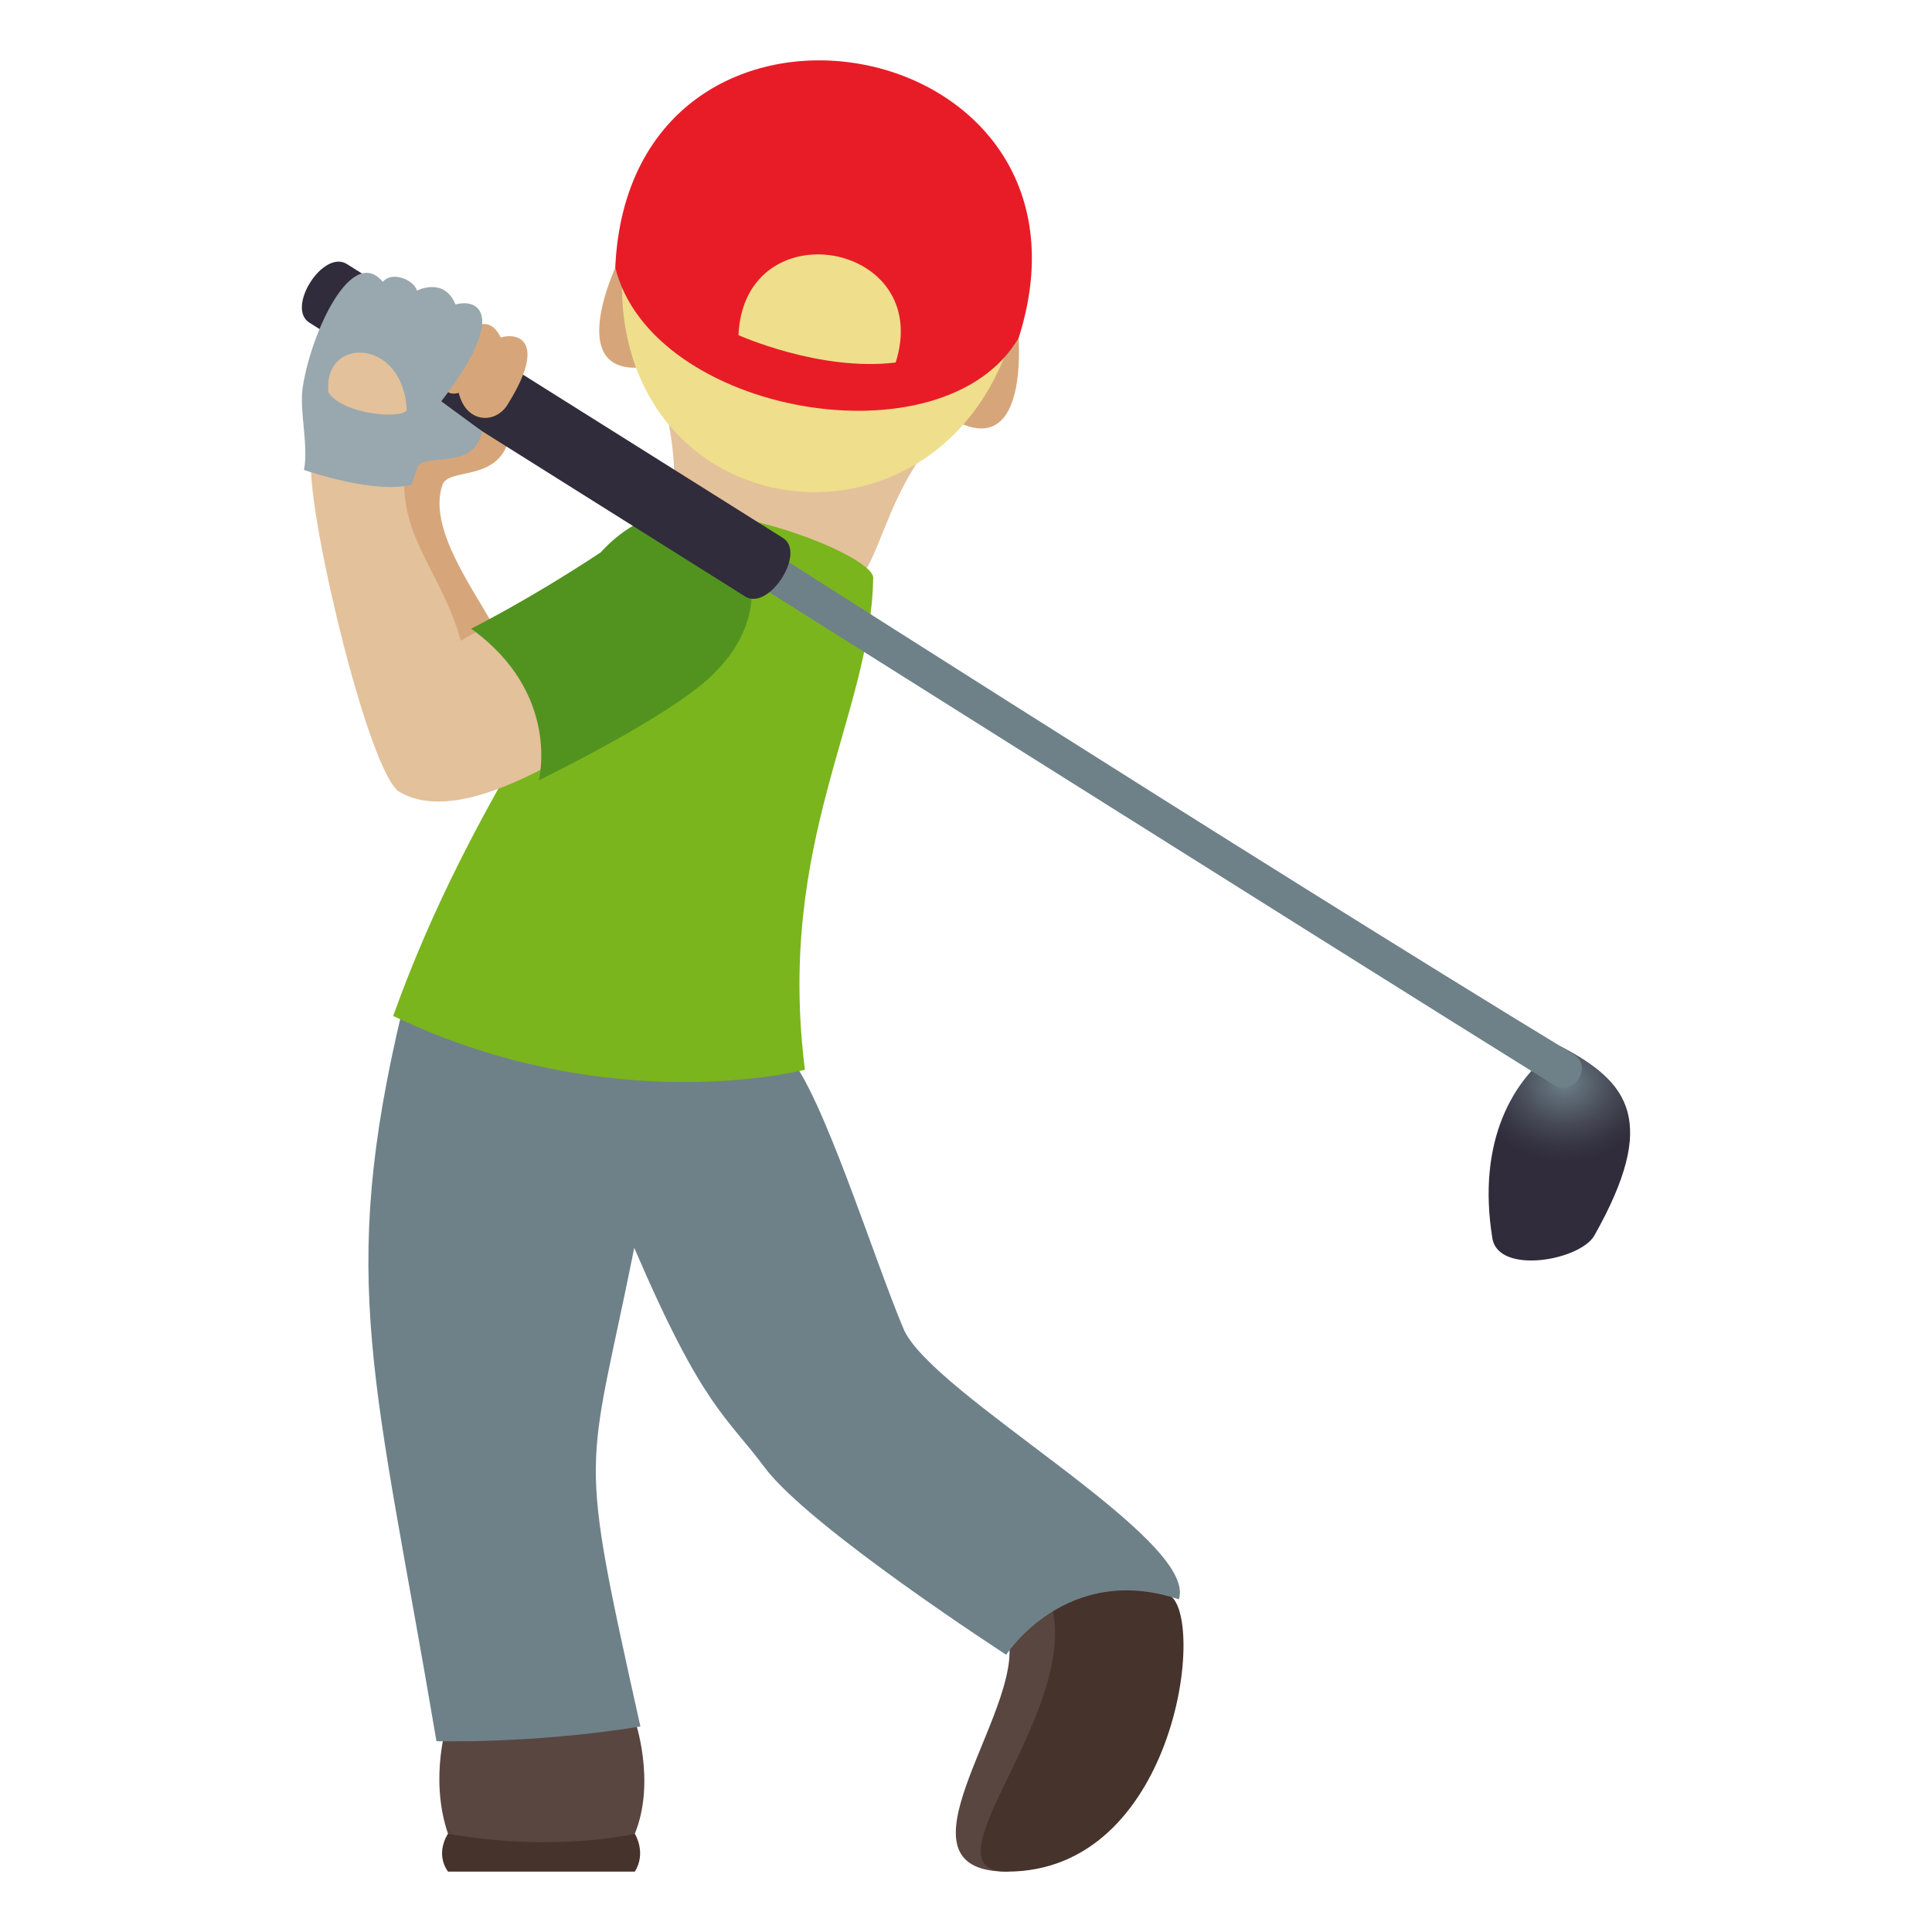 <?xml version="1.0" encoding="utf-8"?>
<!-- Generator: Adobe Illustrator 15.0.0, SVG Export Plug-In . SVG Version: 6.00 Build 0)  -->
<!DOCTYPE svg PUBLIC "-//W3C//DTD SVG 1.1//EN" "http://www.w3.org/Graphics/SVG/1.1/DTD/svg11.dtd">
<svg version="1.1" id="Layer_1" xmlns:x="http://ns.adobe.com/Extensibility/1.0/" xmlns:i="http://ns.adobe.com/AdobeIllustrator/10.0/" xmlns:graph="http://ns.adobe.com/Graphs/1.0/"
	 xmlns="http://www.w3.org/2000/svg" xmlns:xlink="http://www.w3.org/1999/xlink" xmlns:a="http://ns.adobe.com/AdobeSVGViewerExtensions/3.0/"
	 x="0px" y="0px" width="64px" height="64px" viewBox="0 0 64 64" enable-background="new 0 0 64 64" xml:space="preserve">
<path fill="#45332C" d="M21.029,60.745c0,0,0.396,0.624,0,1.255h-6.188c-0.443-0.627,0-1.255,0-1.255H21.029z"/>
<path fill="#E3C19B" d="M21.584,12.181c2.04,5.062-1.268,6.448,3.433,8.412c4.992-0.106,3.101-3.157,6.484-6.672
	C30,11.974,24.756,10.964,21.584,12.181z"/>
<path fill="#D6A67A" d="M33.598,10.288c0,0-2.835,3.211-1.898,3.68C34.514,15.38,33.633,9.68,33.598,10.288z"/>
<path fill="#D6A67A" d="M20.831,8.061c0,0,1.556,3.977,0.513,4.101C18.21,12.535,21.009,7.478,20.831,8.061z"/>
<path fill="#EFDE8B" d="M20.663,8.381c-0.485,4.354,2.003,7.267,5.211,7.826c3.205,0.559,6.718-1.306,7.771-5.562
	C34.668,6.488,21.138,4.128,20.663,8.381z"/>
<radialGradient id="SVGID_1_" cx="52.359" cy="35.878" r="3.1" gradientTransform="matrix(1.006 0 0 0.84 -0.845 5.739)" gradientUnits="userSpaceOnUse">
	<stop  offset="0" style="stop-color:#6E8189"/>
	<stop  offset="0.173" style="stop-color:#5F6D77"/>
	<stop  offset="0.525" style="stop-color:#464A56"/>
	<stop  offset="0.814" style="stop-color:#363442"/>
	<stop  offset="1" style="stop-color:#302C3B"/>
	<a:midPointStop  offset="0" style="stop-color:#6E8189"/>
	<a:midPointStop  offset="0.388" style="stop-color:#6E8189"/>
	<a:midPointStop  offset="1" style="stop-color:#302C3B"/>
</radialGradient>
<path fill="url(#SVGID_1_)" d="M52.818,40.924c-0.467,0.831-3.184,1.315-3.381,0.096c-0.516-3.17,0.643-5.314,2.246-6.366
	C53.979,35.843,54.945,37.146,52.818,40.924z"/>
<path fill="#D6A67A" d="M16.859,14.542c0.321-1.275-1.272-1.809-1.692-0.624c-3.371-0.115-2.733,2.396-3.298,2.663
	c0.512,3.165,1.94,8.549,2.736,9.022c2.432,1.448,2.548-3.412,1.753-4.851c-0.724-1.315-2.189-3.281-1.701-4.692
	C14.859,15.479,16.499,15.977,16.859,14.542z"/>
<path fill="#594640" d="M21.029,56.977c0,0,0.71,2.023,0,3.769c0,0-2.655,0.628-6.188,0c-0.646-1.894,0-3.769,0-3.769H21.029z"/>
<path fill="#594640" d="M38.777,52.864c0.387,1.11-1.115,8.25-5.418,9.136c-4.259,0,0.969-5.764-0.051-7.987
	C33.309,54.013,34.91,50.231,38.777,52.864z"/>
<path fill="#45332C" d="M38.777,52.864C39.951,53.762,38.887,62,33.359,62c-2.906,0,2.475-5.311,1.461-8.863
	C34.82,53.137,34.91,50.231,38.777,52.864z"/>
<path fill="#6E8189" d="M26.118,34.97c-3.021-1.825-12.782-1.551-12.782-1.551c-2.17,9.058-0.901,12.276,1.122,24.26
	c0,0,3.192,0.093,6.756-0.486c-2.109-9.486-1.759-8.111-0.203-15.856c2.27,5.298,3.057,5.575,4.316,7.271
	c1.483,1.987,8.005,6.208,8.005,6.208s1.986-3.082,5.719-1.835c0.666-2.007-8.195-6.784-9.121-8.961
	C28.913,41.601,27.254,36.248,26.118,34.97z"/>
<path fill="#7AB51D" d="M26.664,35.437c0,0-6.435,1.676-13.639-1.783c2.606-7.267,6.329-11.591,8.308-16.342
	c1.908-1.141,7.593,1.037,7.593,1.828C28.852,23.693,25.709,27.844,26.664,35.437z"/>
<path fill="#E3C19B" d="M10.3,15.489c-0.002-0.229,2.383,0.338,3.092,0.136c-0.136,2.231,1.209,3.27,1.875,5.602
	c3.982-2.466,8.932,0.123,7.271,1.274c-1.919,1.339-6.875,5.178-9.306,3.73C12.257,25.65,10.329,17.709,10.3,15.489z"/>
<path fill="#529320" d="M23.213,22.701c4.038-3.279-0.006-8.012-3.316-4.402c-2.356,1.561-4.29,2.527-4.29,2.527
	c2.986,2.15,2.242,5.022,2.242,5.022S21.553,24.05,23.213,22.701z"/>
<path fill="#6E8189" d="M52.131,34.926c0.652,0.396-0.004,1.423-0.652,1.019c-7.689-4.783-28.925-18.173-28.925-18.173l0.649-1.018
	C23.203,16.754,41.814,28.664,52.131,34.926z"/>
<path fill="#302C3B" d="M11.492,8.747l14.44,9.071c0.792,0.486-0.468,2.43-1.244,1.943L10.25,10.69
	C9.468,10.2,10.699,8.252,11.492,8.747z"/>
<path fill="#D6A67A" d="M15.196,13.014c0.252,1.038,1.256,1.038,1.638,0.354c1.249-2.002,0.395-2.376-0.245-2.189
	C15.728,9.438,13.81,13.392,15.196,13.014z"/>
<path fill="#99A8AE" d="M13.815,15.516c-0.061,0.168-0.117,0.356-0.172,0.538c-1.201,0.318-3.372-0.42-3.574-0.486
	c0.159-0.803-0.158-1.975-0.043-2.723c0.279-1.847,1.627-4.75,2.655-3.507c0.291-0.361,1.015-0.09,1.132,0.289
	c0,0,0.897-0.469,1.276,0.46c0.734-0.214,1.761,0.309-0.471,3.207l1.357,0.995C15.69,15.642,14.024,14.938,13.815,15.516z"/>
<path fill="#E3C19B" d="M10.882,13.001c-0.206-1.859,2.481-1.841,2.593,0.596C13.25,13.892,11.338,13.717,10.882,13.001z"/>
<path fill="#E81C27" d="M33.746,11.191c3.266-10.305-12.873-13.119-13.365-2.33C21.584,13.733,31.258,15.434,33.746,11.191z"/>
<path fill="#EFDE8B" d="M29.67,12.009c1.275-4.016-5.016-5.112-5.208-0.908C24.462,11.101,27.151,12.315,29.67,12.009z"/>
</svg>
